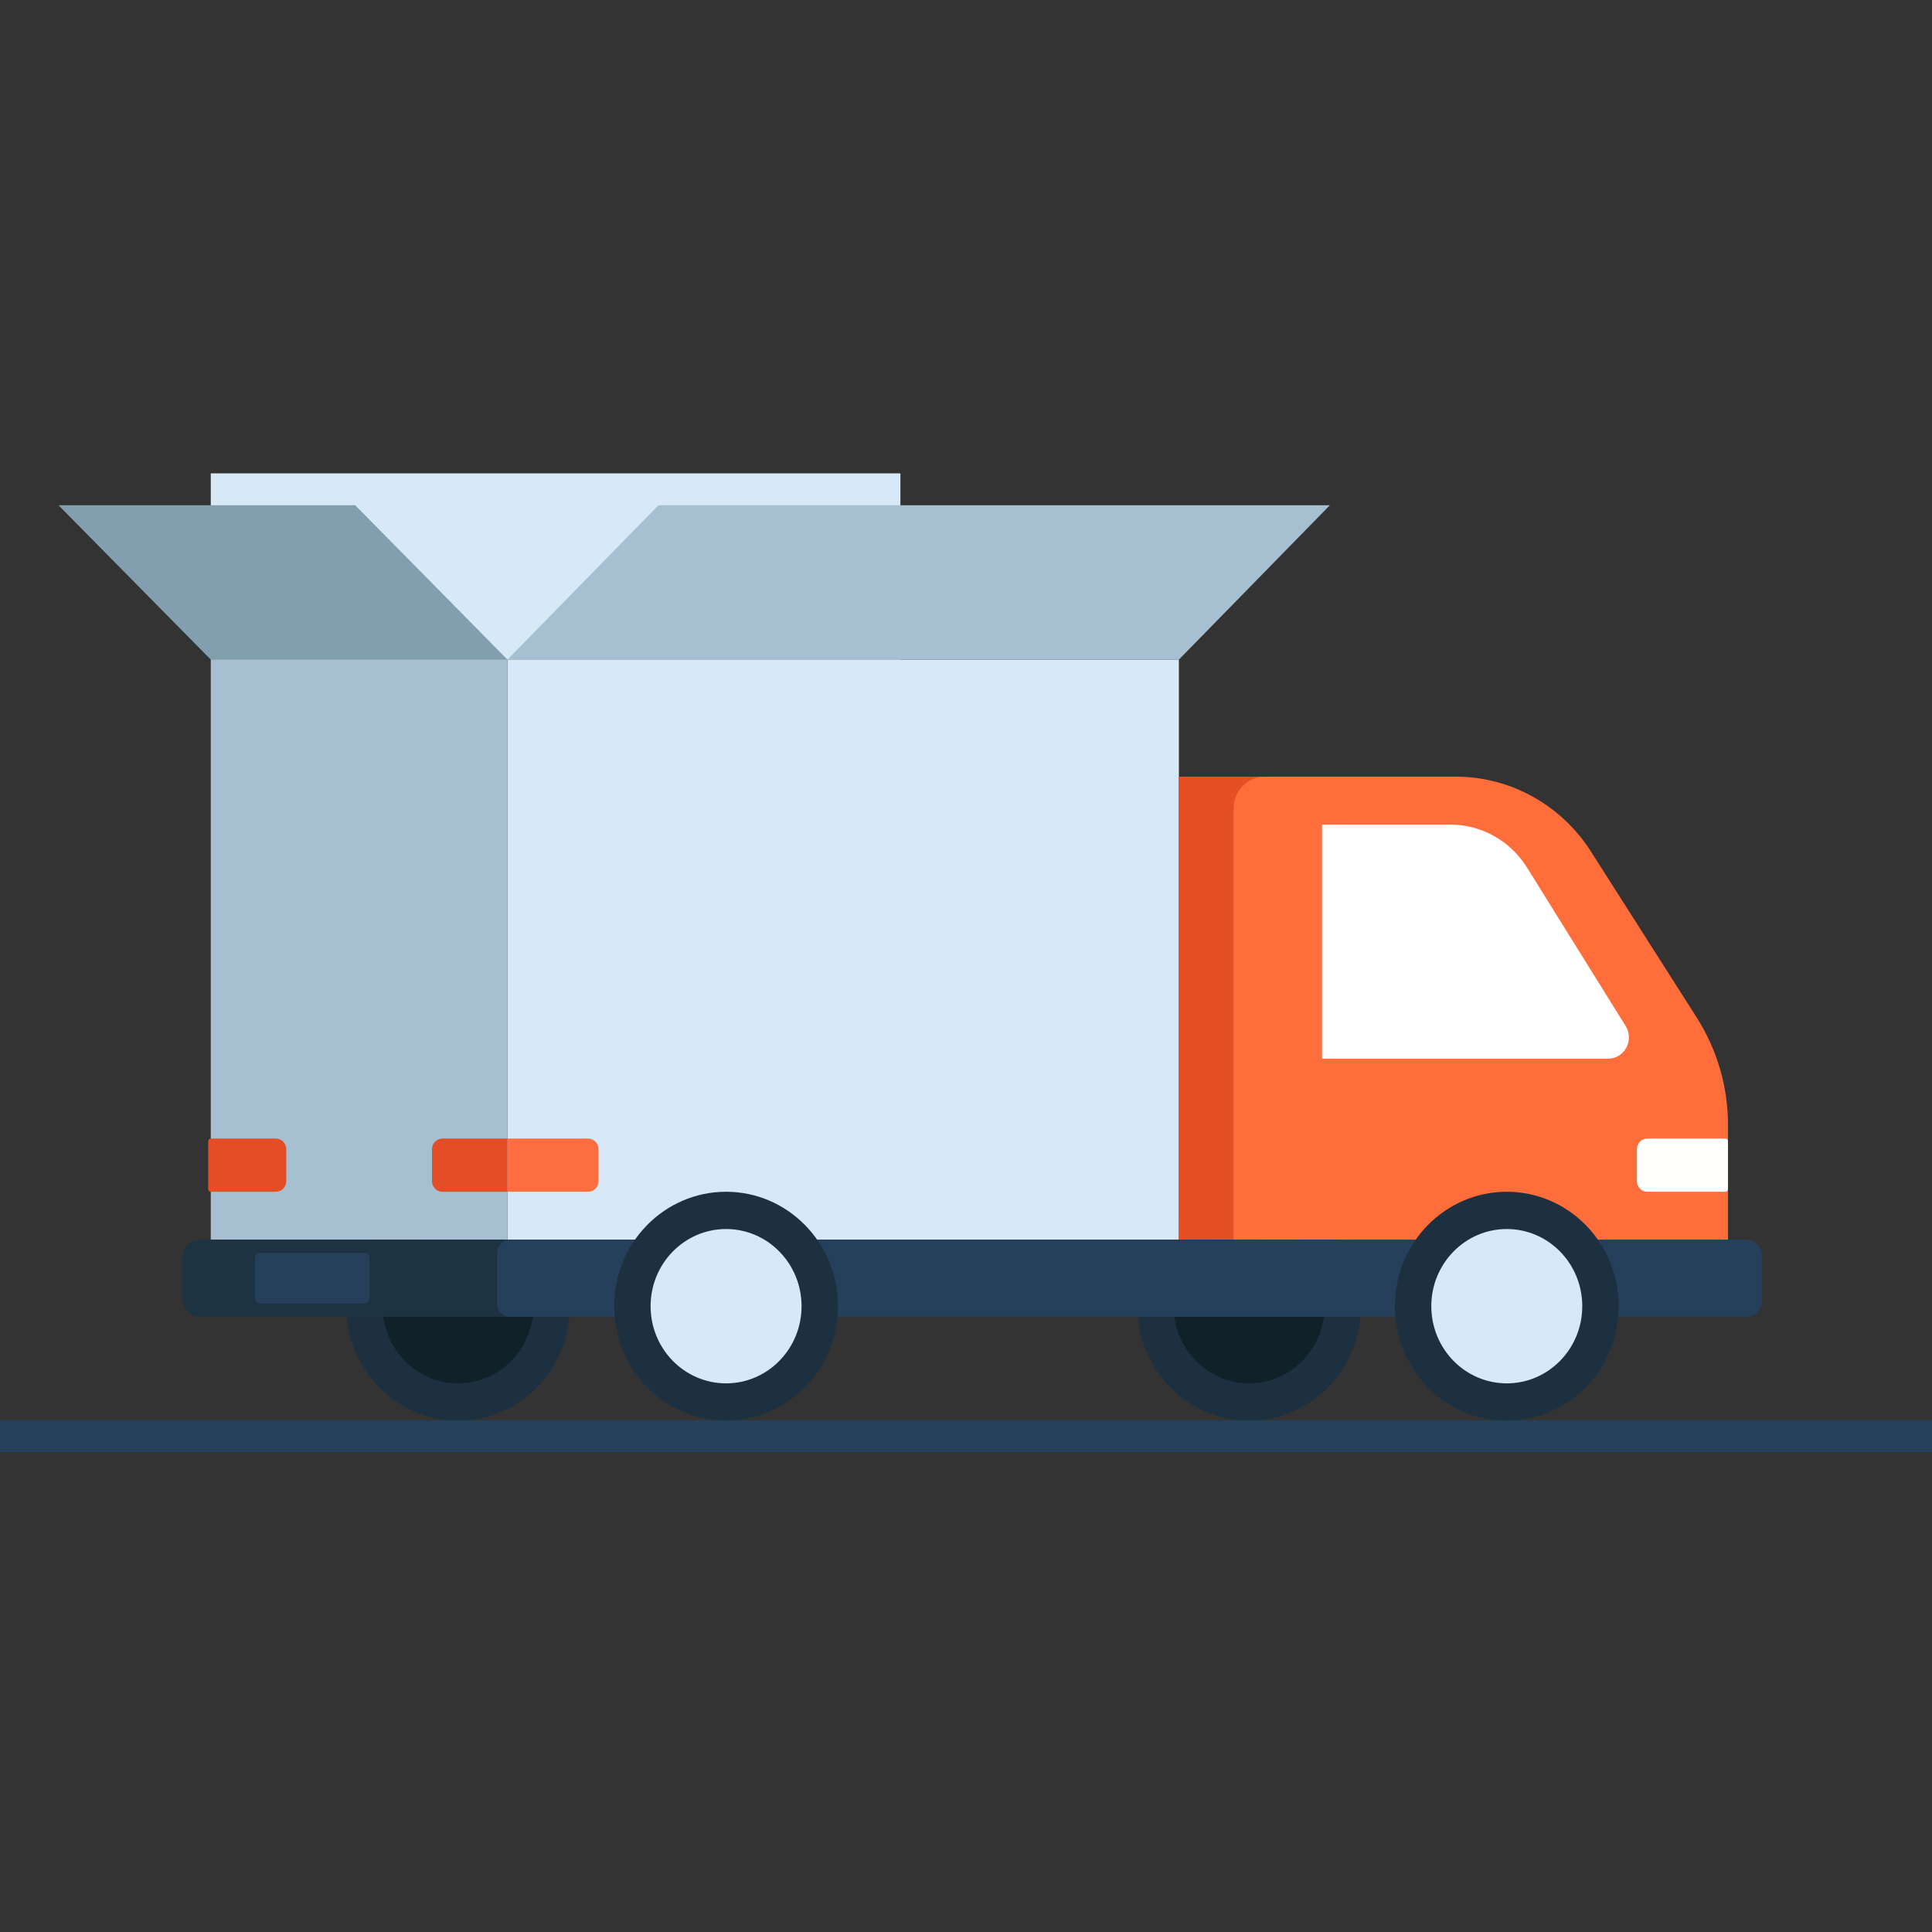 <svg viewBox="0 0 120 120" fill="none" xmlns="http://www.w3.org/2000/svg">
<rect x="0" y="0" width="120" height="120" fill="#333333" stroke="none"/>
<ellipse cx="77.589" cy="81.128" rx="6.951" ry="7.106" fill="#1D303F"/>
<ellipse cx="77.586" cy="81.13" rx="4.688" ry="4.793" fill="#102129"/>
<ellipse cx="28.449" cy="81.128" rx="6.951" ry="7.106" fill="#1D303F"/>
<ellipse cx="28.45" cy="81.13" rx="4.688" ry="4.793" fill="#102129"/>
<rect y="88.217" width="120" height="1.974" fill="#263F5A"/>
<rect x="13.091" y="40.968" width="18.427" height="36.028" fill="#A6C0D1"/>
<rect x="31.52" y="40.968" width="41.703" height="36.028" fill="#D7E9F7"/>
<rect x="73.224" y="48.239" width="5.172" height="28.756" fill="#E44F24"/>
<path d="M11.315 78.153C11.315 77.514 11.821 76.997 12.446 76.997H31.681V81.789H12.446C11.821 81.789 11.315 81.271 11.315 80.632V78.153Z" fill="#1D3341"/>
<path d="M30.874 77.823C30.874 77.367 31.236 76.997 31.682 76.997H108.461C108.997 76.997 109.431 77.441 109.431 77.988V80.798C109.431 81.345 108.997 81.789 108.461 81.789H31.682C31.236 81.789 30.874 81.419 30.874 80.963V77.823Z" fill="#26405B"/>
<path d="M76.619 50.222C76.619 49.127 77.487 48.239 78.558 48.239H90.421C93.81 48.239 96.969 49.99 98.819 52.893L105.392 63.21C106.657 65.196 107.33 67.515 107.33 69.885V76.996H76.619V50.222Z" fill="#FF6D3A"/>
<ellipse cx="45.097" cy="81.128" rx="6.951" ry="7.106" fill="#1D303F"/>
<ellipse cx="45.098" cy="81.13" rx="4.688" ry="4.793" fill="#D7E9F7"/>
<ellipse cx="93.59" cy="81.128" rx="6.951" ry="7.106" fill="#1D303F"/>
<ellipse cx="93.589" cy="81.13" rx="4.688" ry="4.793" fill="#D7E9F7"/>
<rect x="13.091" y="29.401" width="42.835" height="11.569" fill="#D7E9F7"/>
<path d="M3.636 31.384H22.063L31.519 40.97H13.092L3.636 31.384Z" fill="#829FAF"/>
<path d="M40.895 31.384H82.598L73.223 40.97H31.52L40.895 31.384Z" fill="#A6C0D1"/>
<path d="M26.832 71.379C26.832 71.014 27.122 70.718 27.479 70.718H31.52V74.023H27.479C27.122 74.023 26.832 73.727 26.832 73.362V71.379Z" fill="#E34E27"/>
<path d="M17.781 73.362C17.781 73.727 17.491 74.023 17.134 74.023L13.093 74.023C13.004 74.023 12.932 73.949 12.932 73.858L12.932 70.883C12.932 70.792 13.004 70.718 13.093 70.718L17.134 70.718C17.491 70.718 17.781 71.014 17.781 71.379L17.781 73.362Z" fill="#E34E27"/>
<path d="M101.671 71.379C101.671 71.014 101.961 70.718 102.318 70.718H107.167C107.256 70.718 107.329 70.792 107.329 70.883V73.858C107.329 73.949 107.256 74.023 107.167 74.023H102.318C101.961 74.023 101.671 73.727 101.671 73.362V71.379Z" fill="#FFFFFD"/>
<path d="M31.52 70.718H36.531C36.888 70.718 37.177 71.014 37.177 71.379V73.362C37.177 73.727 36.888 74.023 36.531 74.023H31.52V70.718Z" fill="#FE6E3E"/>
<path d="M82.112 51.215H90.079C92.013 51.215 93.813 52.225 94.852 53.894L100.971 63.726C101.519 64.606 100.901 65.758 99.88 65.758H82.112V51.215Z" fill="white"/>
<path d="M15.84 78.154C15.84 77.971 15.985 77.823 16.163 77.823H22.629C22.808 77.823 22.952 77.971 22.952 78.154V80.633C22.952 80.815 22.808 80.963 22.629 80.963H16.163C15.985 80.963 15.84 80.815 15.84 80.633V78.154Z" fill="#26405B"/>
</svg>
